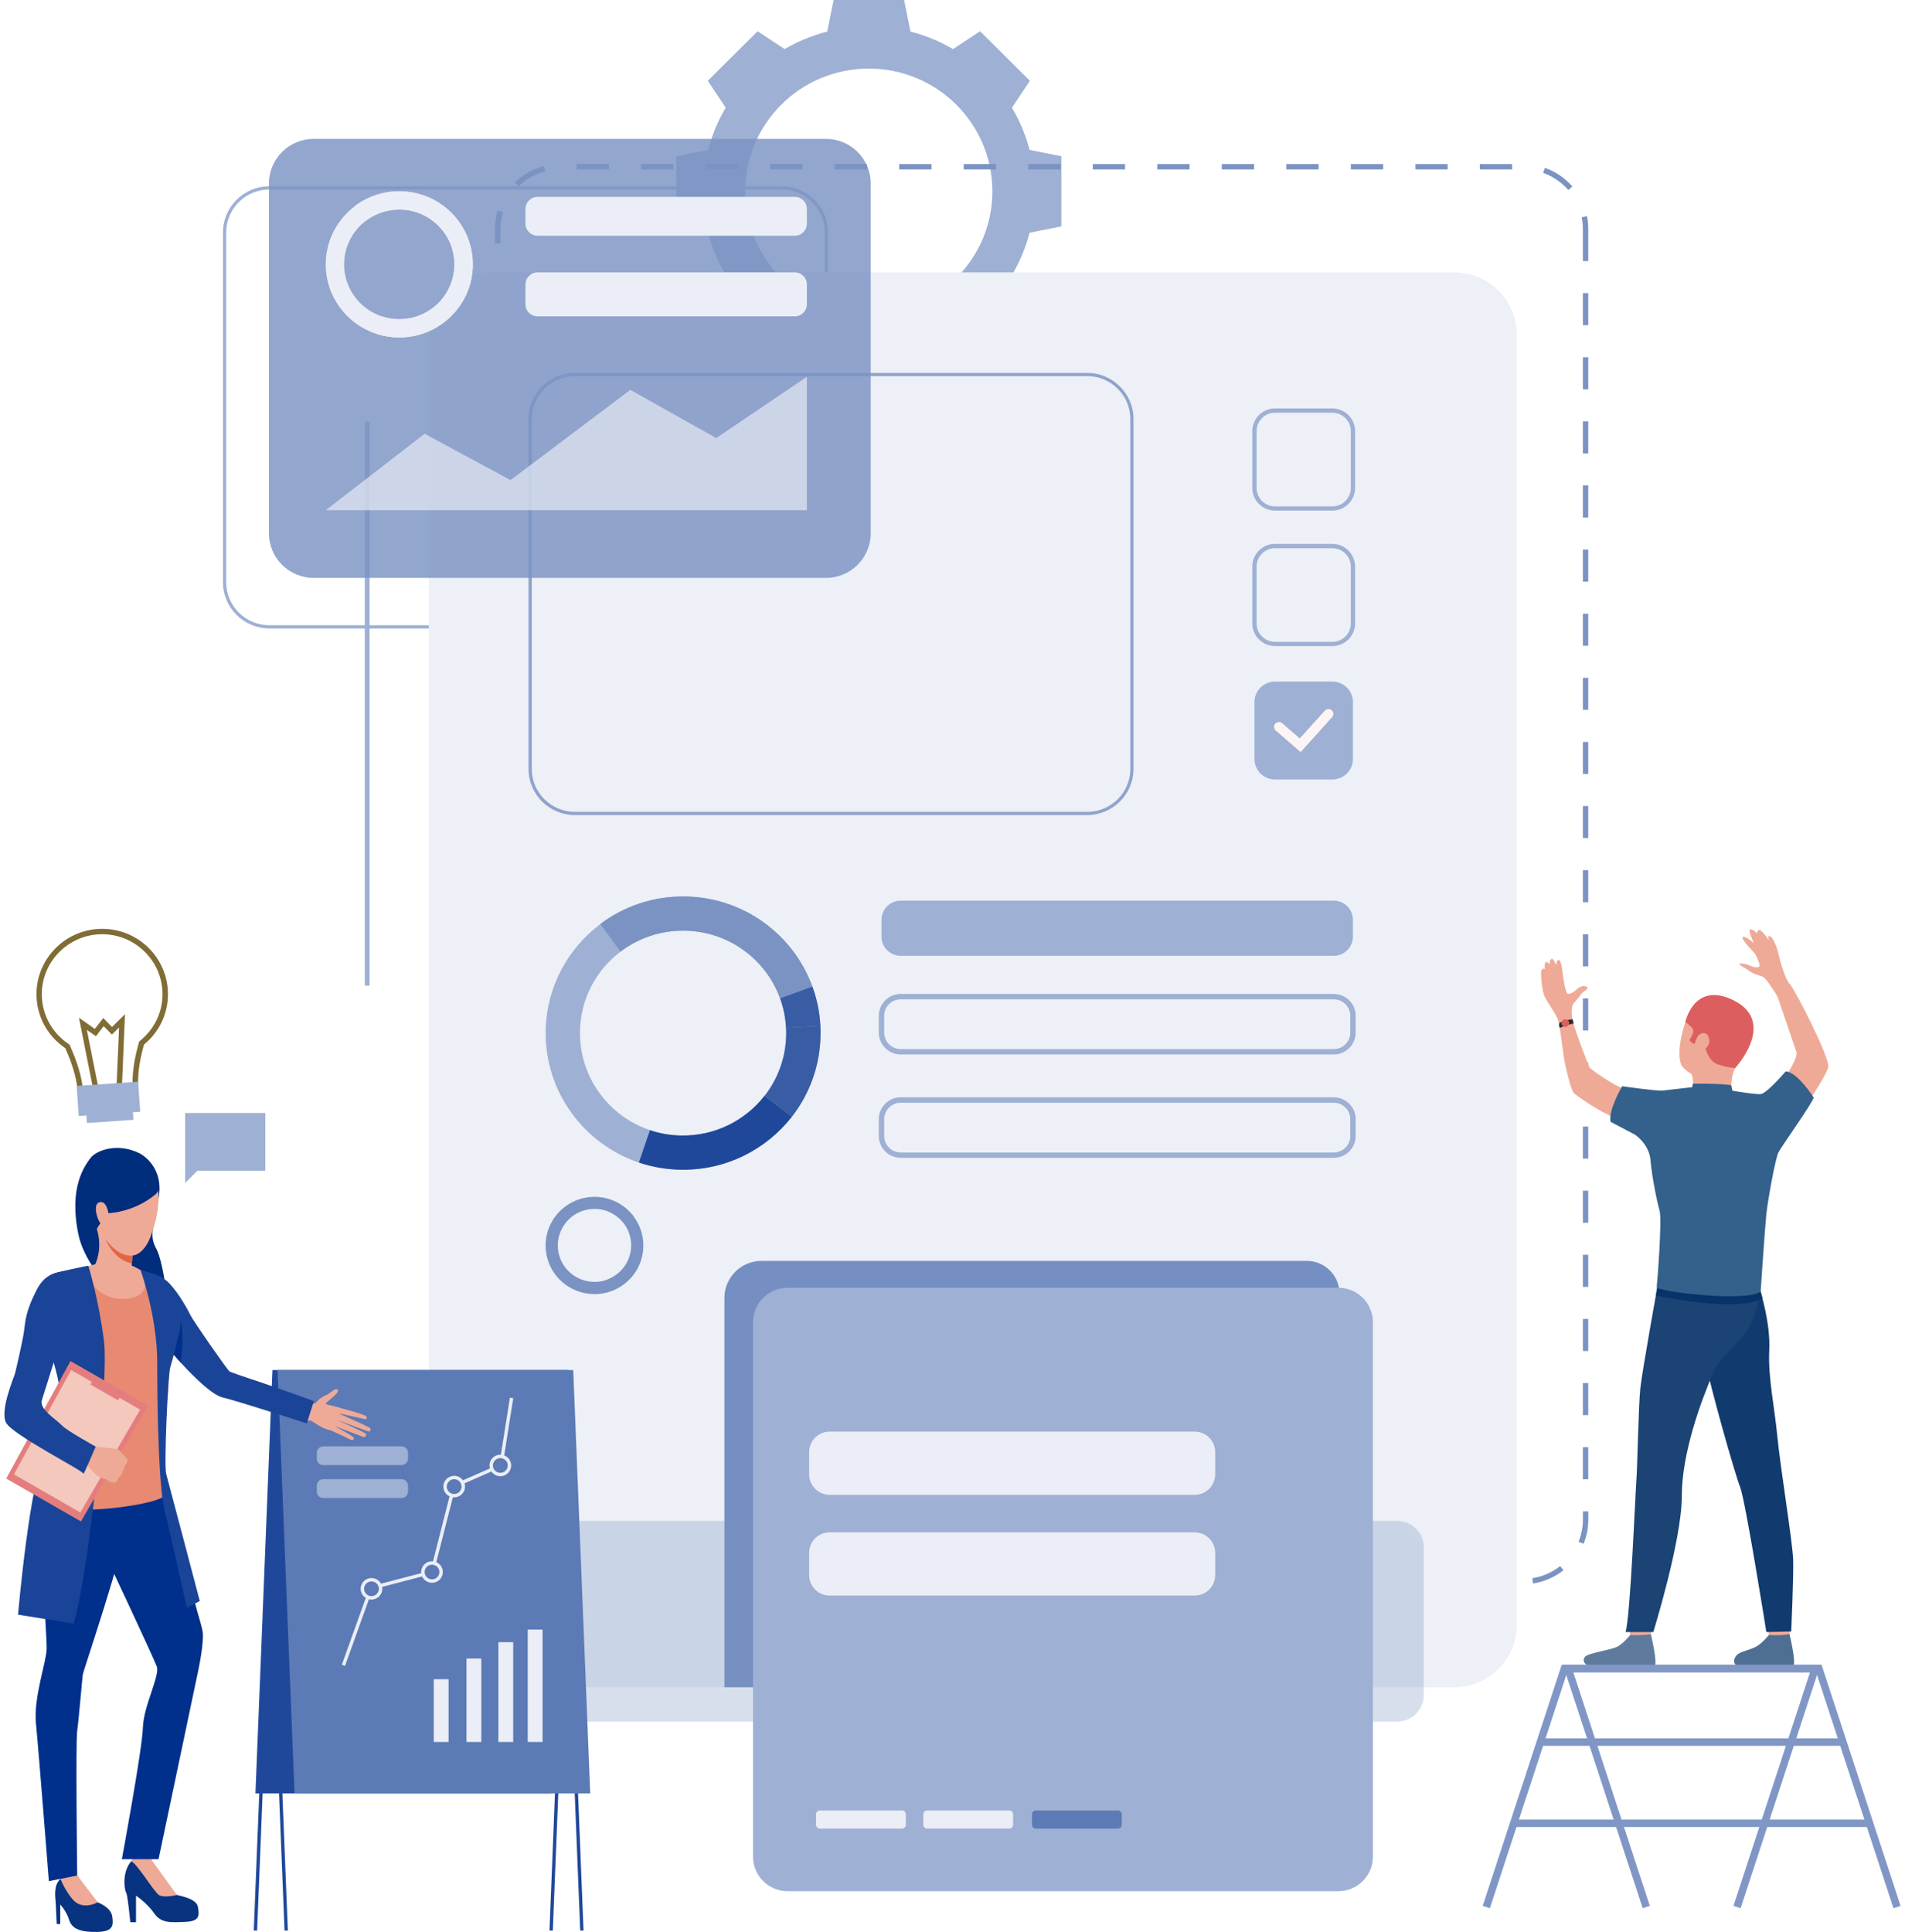 <svg width="215" height="218" viewBox="0 0 215 218" fill="none" xmlns="http://www.w3.org/2000/svg">
<g clip-path="url(#clip0_5_488)">
<path d="M116.2 16.922C115.759 15.223 115.08 13.624 114.21 12.15L116.236 9.118L113.423 6.323L110.611 3.529L107.56 5.542C106.076 4.672 104.467 4.003 102.757 3.564L102.036 0H94.08L93.359 3.564C91.649 4.003 90.04 4.677 88.556 5.542L85.505 3.529L82.693 6.323L79.88 9.118L81.906 12.15C81.03 13.624 80.357 15.223 79.916 16.922L76.328 17.638V25.543L79.916 26.259C80.357 27.958 81.036 29.557 81.906 31.031L79.88 34.063L82.693 36.857L85.505 39.652L88.556 37.639C90.04 38.509 91.649 39.178 93.359 39.617L94.08 43.181H102.036L102.757 39.617C104.467 39.178 106.076 38.503 107.56 37.639L110.611 39.652L113.423 36.857L116.236 34.063L114.21 31.031C115.086 29.557 115.759 27.958 116.2 26.259L119.787 25.543V17.638L116.2 16.922ZM98.055 35.448C90.356 35.448 84.111 29.249 84.111 21.593C84.111 13.938 90.356 7.739 98.055 7.739C105.754 7.739 111.999 13.944 111.999 21.593C111.999 29.243 105.754 35.448 98.055 35.448Z" fill="#9EB0D3"/>
<path d="M88.205 70.914H30.402C27.512 70.914 25.164 68.581 25.164 65.71V26.224C25.164 23.352 27.512 21.019 30.402 21.019H88.205C91.095 21.019 93.443 23.352 93.443 26.224V65.71C93.443 68.581 91.095 70.914 88.205 70.914ZM30.402 21.38C27.715 21.38 25.528 23.553 25.528 26.224V65.71C25.528 68.38 27.715 70.553 30.402 70.553H88.205C90.892 70.553 93.079 68.38 93.079 65.71V26.224C93.079 23.553 90.892 21.38 88.205 21.38H30.402Z" fill="#9EB0D3"/>
<path d="M41.707 47.592H41.17V111.223H41.707V47.592Z" fill="#9EB0D3"/>
<path d="M169.343 178.774H165.702V178.17H169.343V178.774ZM162.061 178.774H158.42V178.17H162.061V178.774ZM154.779 178.774H151.138V178.17H154.779V178.774ZM147.497 178.774H143.856V178.17H147.497V178.774ZM140.221 178.774H136.58V178.17H140.221V178.774ZM132.939 178.774H129.298V178.17H132.939V178.774ZM125.657 178.774H122.016V178.17H125.657V178.774ZM118.375 178.774H114.734V178.17H118.375V178.774ZM111.093 178.774H107.452V178.17H111.093V178.774ZM103.811 178.774H100.17V178.17H103.811V178.774ZM96.529 178.774H92.888V178.17H96.529V178.774ZM89.248 178.774H85.607V178.17H89.248V178.774ZM81.966 178.774H78.325V178.17H81.966V178.774ZM74.684 178.774H71.043V178.17H74.684V178.774ZM67.402 178.774H63.761V178.17H67.402V178.774ZM173.025 178.686L172.93 178.088C174.08 177.91 175.171 177.436 176.082 176.714L176.458 177.188C175.463 177.975 174.271 178.49 173.019 178.686H173.025ZM60.096 178.07C58.952 177.531 57.957 176.702 57.224 175.666L57.718 175.317C58.392 176.264 59.303 177.028 60.352 177.519L60.09 178.064L60.096 178.07ZM178.716 174.203L178.156 173.978C178.484 173.173 178.651 172.327 178.651 171.45V170.544H179.258V171.45C179.258 172.404 179.08 173.333 178.722 174.203H178.716ZM55.907 172.173C55.883 171.93 55.871 171.687 55.871 171.444V168.525H56.479V171.444C56.479 171.669 56.491 171.894 56.515 172.113L55.913 172.173H55.907ZM179.252 166.921H178.645V163.303H179.252V166.921ZM56.479 164.914H55.871V161.296H56.479V164.914ZM179.252 159.686H178.645V156.068H179.252V159.686ZM56.479 157.678H55.871V154.061H56.479V157.678ZM179.252 152.45H178.645V148.833H179.252V152.45ZM56.479 150.443H55.871V146.825H56.479V150.443ZM179.252 145.215H178.645V141.597H179.252V145.215ZM56.479 143.208H55.871V139.59H56.479V143.208ZM179.252 137.98H178.645V134.362H179.252V137.98ZM56.479 135.972H55.871V132.355H56.479V135.972ZM179.252 130.744H178.645V127.127H179.252V130.744ZM56.479 128.737H55.871V125.12H56.479V128.737ZM179.252 123.509H178.645V119.891H179.252V123.509ZM56.479 121.502H55.871V117.884H56.479V121.502ZM179.252 116.28H178.645V112.662H179.252V116.28ZM56.479 114.267H55.871V110.649H56.479V114.267ZM179.252 109.044H178.645V105.427H179.252V109.044ZM56.479 107.031H55.871V103.414H56.479V107.031ZM179.252 101.809H178.645V98.192H179.252V101.809ZM56.479 99.796H55.871V96.178H56.479V99.796ZM179.252 94.574H178.645V90.956H179.252V94.574ZM56.479 92.561H55.871V88.943H56.479V92.561ZM179.252 87.339H178.645V83.721H179.252V87.339ZM56.479 85.331H55.871V81.714H56.479V85.331ZM179.252 80.103H178.645V76.486H179.252V80.103ZM56.479 78.096H55.871V74.478H56.479V78.096ZM179.252 72.868H178.645V69.25H179.252V72.868ZM56.479 70.861H55.871V67.243H56.479V70.861ZM179.252 65.633H178.645V62.015H179.252V65.633ZM56.479 63.626H55.871V60.008H56.479V63.626ZM179.252 58.397H178.645V54.78H179.252V58.397ZM56.479 56.39H55.871V52.773H56.479V56.39ZM179.252 51.162H178.645V47.544H179.252V51.162ZM56.479 49.155H55.871V45.537H56.479V49.155ZM179.252 43.927H178.645V40.309H179.252V43.927ZM56.479 41.92H55.871V38.302H56.479V41.92ZM179.252 36.692H178.645V33.074H179.252V36.692ZM56.479 34.684H55.871V31.067H56.479V34.684ZM179.252 29.462H178.645V25.845C178.645 25.395 178.597 24.951 178.514 24.512L179.109 24.394C179.205 24.868 179.252 25.353 179.252 25.845V29.462ZM56.479 27.449H55.871V25.839C55.871 25.134 55.972 24.441 56.169 23.772L56.753 23.944C56.574 24.56 56.479 25.193 56.479 25.839V27.449ZM177 21.439C176.237 20.563 175.254 19.894 174.158 19.503L174.36 18.935C175.552 19.355 176.625 20.084 177.459 21.043L177 21.439ZM58.535 21.013L58.112 20.581C59.023 19.699 60.156 19.065 61.383 18.751L61.538 19.337C60.412 19.628 59.375 20.208 58.535 21.019V21.013ZM170.66 19.119H167.019V18.515H170.66V19.119ZM163.384 19.119H159.743V18.515H163.384V19.119ZM156.102 19.119H152.461V18.515H156.102V19.119ZM148.82 19.119H145.179V18.515H148.82V19.119ZM141.538 19.119H137.897V18.515H141.538V19.119ZM134.256 19.119H130.615V18.515H134.256V19.119ZM126.974 19.119H123.333V18.515H126.974V19.119ZM119.692 19.119H116.051V18.515H119.692V19.119ZM112.41 19.119H108.769V18.515H112.41V19.119ZM105.128 19.119H101.487V18.515H105.128V19.119ZM97.846 19.119H94.205V18.515H97.846V19.119ZM90.564 19.119H86.924V18.515H90.564V19.119ZM83.283 19.119H79.642V18.515H83.283V19.119ZM76.001 19.119H72.36V18.515H76.001V19.119ZM68.725 19.119H65.084V18.515H68.725V19.119Z" fill="#7A93C3"/>
<path d="M55.478 30.735H164.111C168.014 30.735 171.184 33.885 171.184 37.763V183.369C171.184 187.247 168.014 190.397 164.111 190.397H55.478C51.575 190.397 48.404 187.247 48.404 183.369V37.763C48.404 33.885 51.575 30.735 55.478 30.735Z" fill="#EDF0F7"/>
<g opacity="0.85">
<path d="M151.18 145.955V190.391H81.757V146.458C81.757 144.149 83.64 142.278 85.964 142.278H147.473C149.517 142.278 151.174 143.924 151.174 145.955H151.18Z" fill="#617EB8"/>
</g>
<path d="M15.767 130.152C15.767 130.152 18.592 131.526 17.894 135.262C17.197 138.998 16.887 139.507 17.668 140.964C18.448 142.42 19.372 148.655 18.669 149.839C17.966 151.017 9.957 144.647 8.849 139.306C7.74 133.959 9.552 131.585 10.195 130.697C10.839 129.809 13.27 128.897 15.767 130.152Z" fill="#002D7C"/>
<path d="M29.944 125.593H20.898V132.106V133.48L22.28 132.106H29.944V125.593Z" fill="#9EB0D3"/>
<path d="M72.115 131.189C73.617 131.692 75.22 131.976 76.894 132C81.96 132.065 86.483 129.714 89.367 126.026C91.363 123.468 92.567 120.265 92.614 116.783C92.614 116.44 92.614 116.091 92.597 115.753C92.513 114.202 92.197 112.716 91.691 111.318C89.552 105.463 83.938 101.253 77.3 101.164C73.724 101.117 70.411 102.277 67.765 104.267C64.065 107.044 61.645 111.425 61.586 116.387C61.496 123.243 65.924 129.111 72.127 131.195L72.115 131.189ZM65.453 116.428C65.501 112.733 67.289 109.465 70.03 107.387C72.026 105.871 74.529 104.983 77.24 105.019C82.216 105.084 86.423 108.24 88.032 112.633C88.413 113.681 88.646 114.794 88.711 115.954C88.723 116.209 88.729 116.47 88.729 116.73C88.693 119.341 87.788 121.739 86.292 123.657C84.135 126.422 80.738 128.187 76.942 128.14C75.685 128.122 74.481 127.915 73.361 127.53C68.713 125.967 65.394 121.567 65.459 116.428H65.453Z" fill="#9EB0D3"/>
<path d="M86.292 123.657L89.361 126.019C86.483 129.708 81.954 132.059 76.889 131.994C75.214 131.97 73.611 131.692 72.109 131.182L73.355 127.529C74.481 127.908 75.685 128.121 76.936 128.133C80.732 128.181 84.123 126.416 86.286 123.651L86.292 123.657Z" fill="#1F489A"/>
<path d="M88.711 115.954L92.591 115.747C92.608 116.09 92.614 116.434 92.608 116.783C92.561 120.27 91.357 123.468 89.361 126.025L86.292 123.663C87.788 121.745 88.693 119.347 88.729 116.736C88.729 116.475 88.729 116.215 88.711 115.96V115.954Z" fill="#385DA5"/>
<path d="M88.711 115.954C88.646 114.794 88.413 113.68 88.032 112.638L91.685 111.312C92.197 112.709 92.507 114.196 92.591 115.747L88.711 115.954Z" fill="#385DA5"/>
<path d="M67.753 104.26C70.405 102.271 73.712 101.11 77.288 101.158C83.926 101.241 89.54 105.456 91.679 111.312L88.032 112.638C86.429 108.245 82.222 105.083 77.24 105.018C74.535 104.983 72.032 105.871 70.03 107.387L67.753 104.26Z" fill="#7A93C3"/>
<path d="M71.508 137.24C70.512 135.931 68.945 135.078 67.169 135.055C64.714 135.025 62.611 136.588 61.866 138.779C61.687 139.312 61.586 139.88 61.574 140.466C61.568 141.153 61.687 141.816 61.908 142.426C62.265 143.403 62.897 144.25 63.713 144.877C64.524 145.499 65.507 145.908 66.585 146.002C66.728 146.014 66.877 146.026 67.02 146.026C67.11 146.026 67.205 146.026 67.295 146.026C67.324 146.026 67.36 146.026 67.39 146.026C67.944 145.996 68.474 145.884 68.975 145.706C71.073 144.948 72.58 142.965 72.61 140.62C72.628 139.353 72.211 138.187 71.502 137.251L71.508 137.24ZM68.51 144.404C68.135 144.54 67.736 144.623 67.324 144.647C67.235 144.647 67.14 144.652 67.044 144.647C66.651 144.647 66.276 144.581 65.912 144.475C65.418 144.327 64.959 144.096 64.559 143.788C64.416 143.676 64.279 143.551 64.148 143.421C63.397 142.663 62.938 141.627 62.956 140.478C62.956 140.182 62.998 139.892 63.064 139.614C63.093 139.478 63.129 139.341 63.177 139.211C63.737 137.565 65.31 136.393 67.151 136.417C68.474 136.434 69.642 137.068 70.387 138.033C70.93 138.738 71.245 139.626 71.234 140.579C71.21 142.337 70.077 143.824 68.504 144.392L68.51 144.404Z" fill="#7A93C3"/>
<path d="M189.788 120.247C189.788 120.247 189.007 118.885 190.247 115.244C191.445 111.721 195.598 112.034 196.921 114.296C198.238 116.558 197.797 117.955 195.854 120.507C193.912 123.059 190.598 121.413 189.794 120.247H189.788Z" fill="#EEAA97"/>
<path d="M199.436 182.96C199.436 182.96 199.638 184.458 199.668 184.683C199.692 184.908 201.956 184.553 201.956 184.553L202.141 182.771C202.141 182.771 199.722 182.753 199.442 182.966L199.436 182.96Z" fill="#EEAA97"/>
<path d="M199.638 184.494C199.638 184.494 198.923 185.394 198.232 185.791C197.541 186.181 196.45 186.341 196.039 186.744C195.741 187.04 194.96 188.301 197.839 188.277C200.717 188.254 202.105 188.455 202.409 187.969C202.719 187.484 201.962 184.393 201.962 184.393C201.962 184.393 201.259 184.589 199.638 184.494Z" fill="#4F6E94"/>
<path d="M183.781 182.96C183.781 182.96 183.984 184.458 184.014 184.683C184.038 184.908 186.302 184.553 186.302 184.553L186.487 182.771C186.487 182.771 184.067 182.753 183.787 182.966L183.781 182.96Z" fill="#EEAA97"/>
<path d="M183.99 184.494C183.99 184.494 183.275 185.394 182.584 185.791C181.892 186.181 179.342 186.507 178.931 186.916C178.633 187.212 178.144 188.39 182.19 188.283C185.068 188.206 186.457 188.461 186.761 187.975C187.071 187.49 186.314 184.399 186.314 184.399C186.314 184.399 185.42 184.559 183.99 184.5V184.494Z" fill="#5E7A9D"/>
<path d="M198.673 145.683C198.673 145.683 199.829 149.259 199.68 152.344C199.525 155.428 200.282 158.803 200.586 162.024C200.931 165.618 202.332 174.115 202.379 176.039C202.433 177.963 202.159 184.097 202.159 184.097L199.352 184.162C199.352 184.162 196.992 169.295 196.385 167.779C195.771 166.264 192.744 155.452 192.642 154.238C192.541 153.025 198.667 145.683 198.667 145.683H198.673Z" fill="#113B6E"/>
<path d="M187.035 145.31C187.035 145.31 185.331 154.771 185.128 156.66C184.925 158.549 184.788 165.796 184.687 166.974C184.586 168.152 184.008 182.41 183.465 184.162H186.594C186.594 184.162 189.806 173.795 189.806 168.892C189.806 163.99 191.933 158.229 193.31 154.996C194.686 151.763 197.827 151.686 198.673 145.683C198.673 145.683 188.179 143.403 187.035 145.31Z" fill="#1B4374"/>
<path d="M190.92 121.206C190.92 121.206 191.272 122.224 190.92 122.952C190.569 123.681 195.431 123.243 195.431 123.243C195.431 123.243 195.211 121.739 195.848 120.501C196.486 119.264 190.92 121.206 190.92 121.206Z" fill="#EEAA97"/>
<path d="M198.899 146.464C198.899 146.464 197.147 148.252 186.88 146.186L187.035 145.31L198.715 145.748L198.905 146.464H198.899Z" fill="#073368"/>
<path d="M190.187 123.195C190.187 123.195 188.394 123.379 187.875 123.474C187.363 123.568 183.906 122.858 183.197 122.787C182.488 122.716 179.467 120.655 179.366 120.412C179.27 120.17 177.53 115.788 177.429 114.841C177.334 113.894 175.731 114.385 175.868 115.036C176.124 116.256 176.452 119.222 176.636 120.081C176.833 121.01 177.352 123.112 177.649 123.367C177.947 123.622 180.665 125.682 183.328 126.558C185.992 127.435 188 128.719 188 128.719H201.134C201.134 128.719 206.241 121.466 206.348 120.371C206.455 119.276 202.779 112.017 202.046 111.105C201.313 110.193 200.252 111.401 200.252 111.401C200.252 111.401 202.451 117.807 202.743 118.719C203.035 119.631 200.186 123.633 199.406 123.645C198.625 123.657 196.617 123.402 195.723 123.367C194.829 123.331 193.888 122.941 193.888 122.941L190.187 123.195Z" fill="#EEAA97"/>
<path d="M184.526 128.039C184.526 128.039 186.135 129.098 186.278 130.922C186.427 132.746 187.011 135.623 187.303 136.606C187.595 137.589 187.047 144.729 186.975 145.239C186.904 145.748 197.135 146.962 198.709 145.748C198.709 145.748 199.15 139.081 199.334 137.186C199.519 135.292 200.395 130.703 200.693 130.081C200.985 129.46 204.543 124.504 204.691 123.852C204.691 123.852 202.85 120.939 201.533 120.904C201.533 120.904 199.436 123.343 198.75 123.456C198.065 123.562 193.876 122.804 193.876 122.793C193.876 122.793 193.417 123.408 190.986 122.68C190.986 122.68 188.09 123.006 187.619 123.065C187.047 123.136 183.084 122.574 183.084 122.574C183.084 122.574 181.493 125.244 181.773 126.588L184.526 128.039Z" fill="#34608C"/>
<path d="M177.524 115.409C177.524 115.409 177.167 113.722 177.596 113.236C177.84 112.958 178.436 112.23 178.49 112.123C178.543 112.017 179.181 111.655 179.181 111.478C179.181 111.3 178.561 111.087 178.019 111.584C177.477 112.082 177.143 112.188 176.922 112.135C176.708 112.082 176.398 110.294 176.368 109.856C176.344 109.411 176.172 108.245 175.892 108.328C175.611 108.411 175.623 108.92 175.623 108.92C175.623 108.92 175.302 108.032 175.081 108.21C174.867 108.381 174.89 108.813 174.89 108.813C174.89 108.813 174.485 108.316 174.378 108.677C174.271 109.038 174.378 109.364 174.378 109.364C174.378 109.364 173.961 109.133 173.931 109.702C173.901 110.264 174.05 111.916 174.348 112.508C174.646 113.1 175.76 114.64 175.892 115.244C176.023 115.847 177.518 115.415 177.518 115.415L177.524 115.409Z" fill="#EEAA97"/>
<path d="M200.61 112.449C200.61 112.449 199.388 110.406 198.971 110.229C198.554 110.045 197.97 109.944 197.457 109.577C196.945 109.21 196.265 108.908 196.301 108.79C196.337 108.665 196.945 108.719 197.588 108.997C198.238 109.275 198.518 109.139 198.583 108.997C198.643 108.849 198.238 107.825 198.041 107.582C197.845 107.339 196.45 105.948 196.683 105.741C196.915 105.533 197.821 106.297 197.964 106.457C197.964 106.457 197.243 104.953 197.523 104.876C197.803 104.805 198.327 105.338 198.327 105.338C198.327 105.338 198.268 104.053 199.662 106.137C199.662 106.137 199.37 105.445 199.799 105.675C200.228 105.906 200.645 107.203 200.776 107.86C200.913 108.517 201.521 110.608 202.04 111.111C202.558 111.614 200.604 112.455 200.604 112.455L200.61 112.449Z" fill="#EEAA97"/>
<path d="M195.848 120.501C195.848 120.501 195.205 120.56 193.834 120.087C192.464 119.619 192.362 117.239 192.064 117.523C191.462 118.097 190.89 117.701 190.664 117.363C190.664 117.363 191.331 116.487 191.021 116.067C190.712 115.646 190.205 115.338 190.205 115.338C190.205 115.338 191.17 110.726 195.55 112.828C200.681 115.291 195.842 120.501 195.842 120.501H195.848Z" fill="#DD5E5E"/>
<path d="M190.92 122.958L191.075 122.289C191.075 122.289 193.87 122.236 195.395 122.455L195.556 123.254C195.556 123.254 193.602 124.137 190.92 122.958Z" fill="#34608C"/>
<path d="M191.611 116.943C191.868 116.522 192.803 116.238 192.916 117.428C193 118.346 191.236 119.353 191.224 118.494C191.206 117.636 191.445 117.221 191.617 116.937L191.611 116.943Z" fill="#EEAA97"/>
<path d="M177.459 115.03C177.459 115.03 176.452 115.054 175.963 115.492C175.963 115.492 175.933 115.77 176.046 115.99C176.046 115.99 176.922 115.581 177.59 115.51C177.59 115.51 177.578 115.143 177.459 115.03Z" fill="#2B2B2B"/>
<path d="M176.267 115.279C176.172 115.498 176.279 115.753 176.499 115.842C176.72 115.936 176.976 115.83 177.065 115.611C177.161 115.392 177.054 115.137 176.833 115.048C176.613 114.953 176.356 115.06 176.267 115.279Z" fill="#DD5E5E"/>
<g opacity="0.3">
<path d="M60.918 171.622H85.976C87.627 171.622 88.968 172.954 88.968 174.594V191.291C88.968 192.931 87.627 194.263 85.976 194.263H60.918C59.268 194.263 57.927 192.931 57.927 191.291V174.594C57.927 172.954 59.268 171.622 60.918 171.622Z" fill="#7A93C3"/>
</g>
<g opacity="0.3">
<path d="M132.635 171.622H157.693C159.343 171.622 160.684 172.954 160.684 174.594V191.291C160.684 192.931 159.343 194.263 157.693 194.263H132.635C130.984 194.263 129.644 192.931 129.644 191.291V174.594C129.644 172.954 130.984 171.622 132.635 171.622Z" fill="#7A93C3"/>
</g>
<g opacity="0.82">
<path d="M122.69 91.975H64.887C61.997 91.975 59.649 89.642 59.649 86.77V47.284C59.649 44.412 61.997 42.08 64.887 42.08H122.69C125.58 42.08 127.927 44.412 127.927 47.284V86.77C127.927 89.642 125.58 91.975 122.69 91.975ZM64.893 42.441C62.206 42.441 60.019 44.614 60.019 47.284V86.77C60.019 89.441 62.206 91.613 64.893 91.613H122.695C125.383 91.613 127.57 89.441 127.57 86.77V47.284C127.57 44.614 125.383 42.441 122.695 42.441H64.893Z" fill="#7A93C3"/>
</g>
<path d="M32.113 217.852L32.488 217.84L30.581 170.26H63.576L65.483 217.852L65.858 217.84L63.94 169.881H30.188L32.113 217.852Z" fill="#1F489A"/>
<path d="M29.02 217.852L30.927 170.26H63.922L62.015 217.84L62.39 217.852L64.315 169.881H30.563L28.639 217.84L29.02 217.852Z" fill="#1F489A"/>
<path d="M62.2 202.375H28.829L30.748 154.599H64.118L62.2 202.375Z" fill="#1F489A"/>
<path d="M33.239 202.375H66.615L64.696 154.599H31.326L33.239 202.375Z" fill="#5C7AB5"/>
<path d="M61.234 183.884H59.56V196.566H61.234V183.884Z" fill="#EBEEF6"/>
<path d="M57.921 185.305H56.247V196.567H57.921V185.305Z" fill="#EBEEF6"/>
<path d="M54.322 187.152H52.647V196.567H54.322V187.152Z" fill="#EBEEF6"/>
<path d="M50.627 189.485H48.953V196.567H50.627V189.485Z" fill="#EBEEF6"/>
<path d="M38.942 187.981L38.578 187.851L41.742 179.035L48.601 177.235L51.068 167.554L56.36 165.233L57.546 157.714L57.927 157.773L56.705 165.5L51.396 167.833L48.917 177.549L42.034 179.355L38.942 187.981Z" fill="#EBEEF6"/>
<path d="M49.555 176.743C49.912 177.182 49.847 177.827 49.412 178.182C48.971 178.537 48.321 178.472 47.964 178.034C47.606 177.596 47.672 176.951 48.106 176.595C48.547 176.24 49.197 176.305 49.555 176.738V176.743Z" fill="#5C7AB5"/>
<path d="M49.531 178.33C49.006 178.757 48.238 178.68 47.809 178.159C47.38 177.638 47.457 176.874 47.981 176.447C48.506 176.021 49.275 176.104 49.704 176.619C50.133 177.14 50.055 177.904 49.531 178.33ZM48.232 176.743C47.874 177.034 47.821 177.561 48.112 177.916C48.404 178.271 48.935 178.324 49.286 178.034C49.644 177.744 49.698 177.217 49.406 176.868C49.114 176.513 48.583 176.459 48.226 176.749L48.232 176.743Z" fill="#EBEEF6"/>
<path d="M52.051 167.104C52.409 167.542 52.343 168.188 51.908 168.543C51.467 168.898 50.818 168.839 50.46 168.401C50.103 167.963 50.168 167.317 50.603 166.962C51.044 166.607 51.694 166.672 52.051 167.104Z" fill="#5C7AB5"/>
<path d="M52.033 168.691C51.509 169.117 50.74 169.04 50.311 168.519C49.882 167.998 49.96 167.235 50.484 166.808C51.009 166.382 51.777 166.459 52.206 166.98C52.635 167.501 52.558 168.265 52.033 168.691ZM50.728 167.11C50.371 167.4 50.317 167.927 50.609 168.277C50.901 168.632 51.432 168.685 51.783 168.395C52.141 168.105 52.194 167.578 51.902 167.223C51.61 166.867 51.08 166.814 50.722 167.104L50.728 167.11Z" fill="#EBEEF6"/>
<path d="M57.266 164.718C57.623 165.156 57.557 165.802 57.123 166.157C56.682 166.512 56.032 166.453 55.675 166.015C55.317 165.577 55.383 164.931 55.818 164.576C56.258 164.221 56.908 164.286 57.266 164.724V164.718Z" fill="#5C7AB5"/>
<path d="M57.242 166.305C56.717 166.731 55.949 166.654 55.52 166.133C55.09 165.612 55.168 164.848 55.692 164.422C56.217 163.996 56.986 164.073 57.414 164.594C57.844 165.115 57.766 165.879 57.242 166.305ZM55.937 164.724C55.579 165.014 55.526 165.541 55.818 165.891C56.109 166.246 56.64 166.299 56.997 166.009C57.355 165.719 57.409 165.192 57.117 164.843C56.825 164.487 56.294 164.434 55.943 164.724H55.937Z" fill="#EBEEF6"/>
<path d="M42.726 178.632C43.083 179.07 43.017 179.716 42.583 180.071C42.142 180.426 41.492 180.361 41.135 179.929C40.777 179.491 40.843 178.845 41.278 178.49C41.718 178.135 42.368 178.2 42.726 178.632Z" fill="#5C7AB5"/>
<path d="M42.702 180.225C42.177 180.651 41.409 180.574 40.98 180.053C40.55 179.532 40.628 178.768 41.152 178.342C41.677 177.916 42.446 177.999 42.874 178.514C43.304 179.035 43.226 179.799 42.702 180.225ZM41.397 178.638C41.039 178.928 40.986 179.455 41.278 179.805C41.569 180.16 42.1 180.213 42.451 179.923C42.809 179.633 42.863 179.106 42.571 178.757C42.279 178.401 41.748 178.348 41.397 178.638Z" fill="#EBEEF6"/>
<path d="M150.369 57.616H143.904C142.491 57.616 141.335 56.473 141.335 55.064V48.64C141.335 47.237 142.485 46.088 143.904 46.088H150.369C151.781 46.088 152.937 47.231 152.937 48.64V55.064C152.937 56.467 151.787 57.616 150.369 57.616ZM143.904 46.574C142.754 46.574 141.818 47.503 141.818 48.646V55.07C141.818 56.213 142.754 57.142 143.904 57.142H150.369C151.519 57.142 152.455 56.213 152.455 55.07V48.646C152.455 47.503 151.519 46.574 150.369 46.574H143.904Z" fill="#9EB0D3"/>
<path d="M150.369 72.903H143.904C142.491 72.903 141.335 71.761 141.335 70.352V63.928C141.335 62.524 142.485 61.376 143.904 61.376H150.369C151.781 61.376 152.937 62.518 152.937 63.928V70.352C152.937 71.755 151.787 72.903 150.369 72.903ZM143.904 61.861C142.754 61.861 141.818 62.791 141.818 63.933V70.358C141.818 71.5 142.754 72.43 143.904 72.43H150.369C151.519 72.43 152.455 71.5 152.455 70.358V63.933C152.455 62.791 151.519 61.861 150.369 61.861H143.904Z" fill="#9EB0D3"/>
<path d="M150.369 76.912H143.904C142.62 76.912 141.58 77.946 141.58 79.221V85.645C141.58 86.921 142.62 87.954 143.904 87.954H150.369C151.653 87.954 152.693 86.921 152.693 85.645V79.221C152.693 77.946 151.653 76.912 150.369 76.912Z" fill="#9EB0D3"/>
<path d="M146.788 84.87L143.981 82.436C143.749 82.235 143.725 81.891 143.927 81.66C144.13 81.43 144.476 81.406 144.708 81.607L146.692 83.33L149.523 80.192C149.726 79.967 150.077 79.949 150.304 80.151C150.53 80.352 150.548 80.701 150.345 80.926L146.782 84.876L146.788 84.87Z" fill="#FDF5F5"/>
<path d="M45.312 166.915H36.486C36.078 166.915 35.748 167.244 35.748 167.649V168.3C35.748 168.706 36.078 169.035 36.486 169.035H45.312C45.72 169.035 46.051 168.706 46.051 168.3V167.649C46.051 167.244 45.72 166.915 45.312 166.915Z" fill="#9EB0D3"/>
<path d="M36.486 163.208H45.312C45.717 163.208 46.051 163.54 46.051 163.943V164.594C46.051 164.996 45.717 165.328 45.312 165.328H36.486C36.081 165.328 35.748 164.996 35.748 164.594V163.943C35.748 163.54 36.081 163.208 36.486 163.208Z" fill="#9EB0D3"/>
<path d="M16.983 209.693C16.983 209.693 17.269 210.362 17.811 211.067C18.204 211.582 19.438 213.684 19.98 213.832C20.522 213.98 22.197 214.27 22.346 215.205C22.495 216.135 22.566 216.798 20.916 216.869C19.265 216.94 18.18 217.041 17.394 215.892C16.607 214.744 15.35 213.909 15.35 213.909V216.911H14.706C14.706 216.911 14.408 213.784 14.236 213.565C14.063 213.346 13.622 210.948 15.147 209.699C16.673 208.45 16.983 209.699 16.983 209.699V209.693Z" fill="#083380"/>
<path d="M19.974 213.832C19.974 213.832 18.496 214.199 17.93 213.832C17.364 213.465 15.439 210.226 14.796 210.031C14.796 210.031 15.415 208.781 16.977 209.687C16.977 209.687 19.551 213.287 19.968 213.826L19.974 213.832Z" fill="#EEAA97"/>
<path d="M34.407 158.436C34.407 158.436 35.432 158.632 35.783 158.152C36.081 157.743 36.761 157.43 36.975 157.335C37.255 157.205 37.964 156.488 38.137 156.838C38.304 157.187 37.023 158.075 36.79 158.312C36.558 158.549 38.048 158.655 38.304 158.892C38.56 159.123 38.244 161.568 37.231 161.379C36.218 161.189 35.259 160.319 35.074 160.319C34.889 160.319 34.329 160.212 34.329 160.212L34.413 158.436H34.407Z" fill="#EEAA97"/>
<path d="M38.078 158.791C38.078 158.791 41.146 159.579 41.307 159.804C41.468 160.029 41.415 160.189 41.123 160.13C40.831 160.07 38.137 159.455 38.137 159.455C38.137 159.455 41.611 160.994 41.784 161.148C41.885 161.237 41.802 161.556 41.641 161.539C41.48 161.521 37.952 160.189 37.952 160.189C37.952 160.189 41.194 161.633 41.295 161.799C41.385 161.947 41.236 162.226 40.986 162.137C40.735 162.048 37.654 160.876 37.654 160.876C37.654 160.876 39.949 162.072 39.949 162.267C39.949 162.385 39.889 162.67 39.311 162.338C38.727 162.012 37.273 161.385 37.273 161.385L38.072 158.791H38.078Z" fill="#EEAA97"/>
<path d="M8.717 211.641C8.717 211.641 10.368 214.08 11.036 214.667C11.036 214.667 12.513 215.205 12.662 216.236C12.811 217.266 12.787 217.953 11.036 218C9.284 218.047 8.139 217.734 7.818 216.686C7.496 215.632 6.799 214.915 6.799 214.915V217.118H6.405C6.405 217.118 6.304 214.986 6.28 214.595C6.256 214.205 5.994 212.701 6.828 212.032C7.663 211.363 8.717 211.647 8.717 211.647V211.641Z" fill="#083380"/>
<path d="M7.609 164.612C7.609 164.612 5.523 167.306 4.957 170.503C4.391 173.7 5.291 184.423 5.267 186.004C5.243 187.585 3.766 191.51 4.058 194.488C4.355 197.461 5.517 212.269 5.517 212.269L8.712 211.641C8.712 211.641 8.527 196.543 8.712 195.294C8.896 194.044 9.266 189.491 9.343 188.976C9.415 188.461 14.039 174.961 14.039 172.652C14.039 170.343 12.633 160.846 7.609 164.606V164.612Z" fill="#002F8C"/>
<path d="M18.079 165.666C18.079 165.666 21.506 178.656 21.911 180.456C22.316 182.256 22.906 183.742 22.906 184.506C22.906 186.276 22.244 189.124 22.244 189.124L17.894 209.794H13.753C13.753 209.794 16.059 197.39 16.125 194.968C16.184 192.534 18.067 189.088 17.698 188.058C17.328 187.028 11.745 175.169 11.745 175.169C11.745 175.169 7.52 161.894 18.079 165.666Z" fill="#002F8C"/>
<path d="M11.036 214.661C11.036 214.661 9.343 215.602 8.259 214.394C7.341 213.376 6.828 212.02 6.828 212.02L8.717 211.635L11.036 214.661Z" fill="#EEAA97"/>
<path d="M16.667 143.587C16.667 143.587 18.079 143.717 19.146 144.854C20.212 145.991 21.213 147.802 21.494 148.406C21.774 149.01 25.689 154.629 25.897 154.753C26.1 154.878 28.072 155.535 29.377 155.967C31.392 156.642 35.426 158.099 35.426 158.099L34.621 160.621C34.621 160.621 27.029 158.152 25.129 157.69C22.805 157.122 17.453 150.301 17.453 150.301C17.453 150.301 13.467 145.653 16.667 143.587Z" fill="#1A4498"/>
<path d="M14.2 142.604C14.2 142.604 16.029 143.462 16.667 143.587C17.304 143.711 19.765 146.896 20.201 148.057C20.63 149.217 20.201 150.958 19.313 153.007C18.425 155.049 19.265 155.736 18.854 157.779C18.448 159.822 18.58 167.471 18.657 168.608C18.735 169.745 6.763 171.468 4.403 169.396C4.403 169.396 6 162.504 7.895 160.532C8.306 160.106 8.259 157.27 7.985 156.565C7.704 155.861 4.552 150.579 4.552 150.579C4.552 150.579 4.32 145.227 5.696 144.167C6.888 143.243 10.148 142.918 10.732 142.716C11.316 142.515 13.014 142.426 14.212 142.604H14.2Z" fill="#E78A71"/>
<path d="M15.076 140.508C15.076 140.508 15.022 141.011 14.957 141.686C14.933 141.953 14.903 142.249 14.879 142.551C14.808 143.456 14.748 144.427 14.784 144.931C14.784 144.931 12.883 146.825 10.72 142.722C10.72 142.722 11.631 141.029 10.946 138.726C10.261 136.422 15.076 140.508 15.076 140.508Z" fill="#EEAA97"/>
<path d="M20.397 153.759C20.397 153.759 20.856 150.733 20.367 148.898C20.367 148.898 20.367 150.479 19.497 152.723L20.397 153.759Z" fill="#002F8C"/>
<path d="M9.266 143.006C9.266 143.006 10.571 146.843 14.164 146.559C17.757 146.275 15.868 143.32 15.868 143.32C15.868 143.32 14.974 142.811 14.724 142.764C14.474 142.716 10.755 142.669 10.755 142.669L9.272 143.006H9.266Z" fill="#EEAA97"/>
<path d="M15.862 143.326C15.862 143.326 17.745 148.495 17.745 153.765C17.745 159.034 17.894 167.614 18.556 170.325C19.211 173.037 21.082 181.415 21.082 181.415L22.548 180.663C22.548 180.663 19.027 167.288 18.758 166.323C18.49 165.358 18.961 155.168 19.211 154.315C19.462 153.463 20.54 149.667 20.373 148.613C20.165 147.287 18.913 145.321 16.893 143.628L15.868 143.326H15.862Z" fill="#1A4498"/>
<path d="M9.975 142.847C9.975 142.847 11.143 146.565 11.733 151.325C12.323 156.086 9.915 178.194 8.3 183.209L2.037 182.202C2.037 182.202 3.384 166.577 5.214 163.735C7.043 160.893 7.627 158.377 5.649 152.438C3.676 146.506 6.513 143.563 6.513 143.563C6.513 143.563 9.421 142.9 9.969 142.835L9.975 142.847Z" fill="#1A4498"/>
<path d="M16.726 158.614L9.135 171.681L0.697 166.844L7.955 153.587L16.726 158.614Z" fill="#E47E7E"/>
<path d="M15.815 159.064L9.069 170.669L1.573 166.37L8.026 154.599L15.815 159.064Z" fill="#F4C8BC"/>
<path d="M13.324 158.022L13.8 157.211L10.767 155.47L10.177 156.216L13.324 158.022Z" fill="#E47E7E"/>
<path d="M12.966 167.294C12.966 167.294 12.621 167.294 12.472 167.223C12.472 167.223 12.204 167.069 12.013 166.974C11.953 166.944 11.894 166.921 11.858 166.903C11.703 166.85 11.345 166.779 11.012 166.548C10.678 166.317 9.486 164.949 9.486 164.949L10.046 164.102L10.457 163.232C10.457 163.232 12.954 163.392 13.294 163.57C13.33 163.587 13.36 163.605 13.389 163.623C13.664 163.8 13.789 164.049 13.92 164.162C13.967 164.203 14.42 164.641 14.402 164.825C14.379 165.085 14.259 165.251 14.104 165.34C14.104 165.34 14.039 165.843 13.789 166.08C13.789 166.08 13.747 166.548 13.348 166.755C13.348 166.755 13.246 167.223 12.972 167.294H12.966Z" fill="#EEAA97"/>
<path d="M7.818 143.587C7.818 143.587 5.512 142.929 4.189 145.458C2.866 147.98 2.872 149.058 2.699 150.295C2.532 151.461 1.781 154.635 1.704 154.967C1.626 155.292 -0.078 159.212 0.703 160.574C1.489 161.947 9.468 165.997 9.421 166.299C9.367 166.601 10.803 163.238 10.803 163.238C10.803 163.238 7.573 161.45 7.043 160.899C6.185 160.005 4.373 159.04 4.743 157.933C5.178 156.63 6.495 152.231 6.799 151.586C7.103 150.94 9.76 144.41 7.818 143.587Z" fill="#1A4498"/>
<path d="M15.362 130.567C15.362 130.567 19.468 131.852 17.239 138.886C15.01 145.925 9.403 138.068 9.993 133.782C10.577 129.495 15.368 130.567 15.368 130.567H15.362Z" fill="#EEAA97"/>
<path d="M17.656 134.67C17.656 134.67 15.618 136.659 12.204 136.908C12.204 136.908 10.893 138.436 10.791 139.034C10.791 139.034 7.746 133.876 11.488 130.78C15.231 127.689 19.032 133.391 17.656 134.664V134.67Z" fill="#002D7C"/>
<path d="M12.245 137.05C12.221 136.535 11.9 135.369 11.137 135.7C10.368 136.026 11.184 138.4 11.691 138.252C11.691 138.252 12.311 138.264 12.245 137.05Z" fill="#EEAA97"/>
<path d="M14.957 141.686C14.933 141.953 14.903 142.249 14.879 142.551C14.879 142.551 13.068 142.444 11.858 139.768C11.935 139.886 13.264 141.822 14.957 141.686Z" fill="#E06746"/>
<path d="M12.055 125.185C11.244 125.185 10.475 124.942 9.862 124.492C9.164 123.983 8.747 123.266 8.694 122.473C8.461 120.922 7.853 119.353 7.365 118.275C5.327 116.895 4.117 114.628 4.117 112.182C4.117 108.121 7.442 104.811 11.536 104.811C15.63 104.811 18.955 108.115 18.955 112.182C18.955 114.397 17.972 116.463 16.256 117.866C15.821 119.4 15.588 120.785 15.582 121.999C15.69 123.616 14.236 125.037 12.347 125.167C12.251 125.173 12.156 125.179 12.066 125.179L12.055 125.185ZM11.53 105.421C7.776 105.421 4.719 108.458 4.719 112.188C4.719 114.367 5.762 116.505 7.841 117.878C8.485 119.293 9.063 120.862 9.29 122.402V122.426C9.337 123.041 9.665 123.604 10.219 124.012C10.791 124.427 11.524 124.628 12.293 124.575C13.854 124.468 15.052 123.331 14.963 122.035V122.023V122.011C14.974 120.507 15.296 118.956 15.713 117.523C17.483 116.102 18.341 114.184 18.341 112.188C18.341 108.458 15.284 105.421 11.53 105.421Z" fill="#806C35"/>
<path d="M10.493 122.787L8.914 114.847L10.702 116.102L11.655 114.876L12.639 115.889L14.104 114.444L13.765 122.538L13.157 122.514L13.437 115.948L12.627 116.742L11.703 115.794L10.827 116.931L9.802 116.215L11.089 122.668L10.493 122.787Z" fill="#806C35"/>
<path d="M14.915 124.259L9.666 124.619L9.812 126.722L15.061 126.362L14.915 124.259Z" fill="#9EB0D3"/>
<path d="M15.587 122.064L8.649 122.54L8.884 125.925L15.822 125.449L15.587 122.064Z" fill="#9EB0D3"/>
<path d="M185.396 215.324L176.392 187.857H205.585L214.5 215.063L213.696 215.324L204.972 188.704H177.566L186.201 215.063L185.396 215.324Z" fill="#8097C6"/>
<path d="M168.151 215.324L167.34 215.063L176.255 187.857H205.448L196.45 215.324L195.64 215.063L204.28 188.704H176.875L168.151 215.324Z" fill="#8097C6"/>
<path d="M207.981 197.005H173.973V196.158H207.522L207.981 197.005Z" fill="#8097C6"/>
<path d="M210.978 205.323H170.844V206.164H210.978V205.323Z" fill="#8097C6"/>
<path d="M151.031 145.31H88.902C86.74 145.31 84.987 147.051 84.987 149.2V209.515C84.987 211.664 86.74 213.405 88.902 213.405H151.031C153.193 213.405 154.946 211.664 154.946 209.515V149.2C154.946 147.051 153.193 145.31 151.031 145.31Z" fill="#9EB0D3"/>
<path d="M150.518 101.631H101.66C100.459 101.631 99.485 102.599 99.485 103.793V105.693C99.485 106.887 100.459 107.854 101.66 107.854H150.518C151.719 107.854 152.693 106.887 152.693 105.693V103.793C152.693 102.599 151.719 101.631 150.518 101.631Z" fill="#9EB0D3"/>
<path d="M150.524 118.986H101.66C100.296 118.986 99.181 117.884 99.181 116.522V114.622C99.181 113.266 100.29 112.159 101.66 112.159H150.524C151.889 112.159 153.003 113.26 153.003 114.622V116.522C153.003 117.878 151.895 118.986 150.524 118.986ZM101.66 112.763C100.629 112.763 99.789 113.598 99.789 114.622V116.522C99.789 117.547 100.629 118.382 101.66 118.382H150.524C151.555 118.382 152.395 117.547 152.395 116.522V114.622C152.395 113.598 151.555 112.763 150.524 112.763H101.66Z" fill="#9EB0D3"/>
<path d="M150.524 130.65H101.66C100.296 130.65 99.181 129.548 99.181 128.187V126.286C99.181 124.93 100.29 123.823 101.66 123.823H150.524C151.889 123.823 153.003 124.93 153.003 126.286V128.187C153.003 129.542 151.895 130.65 150.524 130.65ZM101.66 124.433C100.629 124.433 99.789 125.268 99.789 126.292V128.192C99.789 129.217 100.629 130.052 101.66 130.052H150.524C151.555 130.052 152.395 129.217 152.395 128.192V126.292C152.395 125.268 151.555 124.433 150.524 124.433H101.66Z" fill="#9EB0D3"/>
<path d="M93.645 172.913H134.828C136.109 172.913 137.146 173.943 137.146 175.216V177.744C137.146 179.017 136.109 180.047 134.828 180.047H93.639C92.358 180.047 91.321 179.017 91.321 177.744V175.216C91.321 173.943 92.358 172.913 93.639 172.913H93.645Z" fill="#EBEEF6"/>
<path d="M93.645 161.545H134.828C136.109 161.545 137.146 162.575 137.146 163.848V166.376C137.146 167.649 136.109 168.679 134.828 168.679H93.639C92.358 168.679 91.321 167.649 91.321 166.376V163.848C91.321 162.575 92.358 161.545 93.639 161.545H93.645Z" fill="#EBEEF6"/>
<path d="M92.531 204.299H101.803C102.042 204.299 102.232 204.489 102.232 204.725V205.916C102.232 206.152 102.042 206.342 101.803 206.342H92.531C92.293 206.342 92.102 206.152 92.102 205.916V204.725C92.102 204.489 92.293 204.299 92.531 204.299Z" fill="#EBEEF6"/>
<path d="M104.634 204.299H113.906C114.144 204.299 114.335 204.489 114.335 204.725V205.916C114.335 206.152 114.144 206.342 113.906 206.342H104.634C104.395 206.342 104.205 206.152 104.205 205.916V204.725C104.205 204.489 104.395 204.299 104.634 204.299Z" fill="#EBEEF6"/>
<path d="M116.903 204.299H126.176C126.414 204.299 126.605 204.489 126.605 204.725V205.916C126.605 206.152 126.414 206.342 126.176 206.342H116.903C116.665 206.342 116.474 206.152 116.474 205.916V204.725C116.474 204.489 116.665 204.299 116.903 204.299Z" fill="#5C7AB5"/>
<g opacity="0.82">
<path d="M93.21 15.672H35.414C32.62 15.672 30.355 17.923 30.355 20.699V60.185C30.355 62.962 32.62 65.212 35.414 65.212H93.21C96.004 65.212 98.269 62.962 98.269 60.185V20.699C98.269 17.923 96.004 15.672 93.21 15.672Z" fill="#7A93C3"/>
</g>
<path d="M89.695 22.215H60.674C59.917 22.215 59.303 22.825 59.303 23.577V25.241C59.303 25.993 59.917 26.602 60.674 26.602H89.695C90.451 26.602 91.065 25.993 91.065 25.241V23.577C91.065 22.825 90.451 22.215 89.695 22.215Z" fill="#EBEEF6"/>
<path d="M89.695 30.735H60.674C59.917 30.735 59.303 31.345 59.303 32.097V34.335C59.303 35.087 59.917 35.697 60.674 35.697H89.695C90.451 35.697 91.065 35.087 91.065 34.335V32.097C91.065 31.345 90.451 30.735 89.695 30.735Z" fill="#EBEEF6"/>
<path d="M42.398 37.645C43.202 37.918 44.06 38.066 44.954 38.078C47.66 38.113 50.085 36.852 51.628 34.88C52.695 33.513 53.344 31.801 53.362 29.936C53.362 29.753 53.362 29.569 53.35 29.386C53.309 28.557 53.136 27.763 52.868 27.017C51.724 23.885 48.72 21.629 45.169 21.588C43.256 21.564 41.486 22.186 40.068 23.246C38.089 24.732 36.796 27.076 36.761 29.729C36.713 33.394 39.079 36.538 42.398 37.651V37.645ZM38.84 29.753C38.864 27.775 39.824 26.029 41.289 24.915C42.356 24.104 43.697 23.631 45.145 23.648C47.809 23.684 50.055 25.371 50.919 27.722C51.122 28.284 51.247 28.882 51.283 29.498C51.289 29.634 51.295 29.77 51.289 29.913C51.271 31.31 50.788 32.595 49.984 33.619C48.828 35.099 47.01 36.041 44.984 36.017C44.311 36.011 43.667 35.893 43.065 35.691C40.58 34.856 38.804 32.5 38.834 29.753H38.84Z" fill="#EBEEF6"/>
<path d="M49.984 33.619L51.628 34.886C50.085 36.857 47.666 38.118 44.954 38.083C44.06 38.071 43.202 37.917 42.398 37.651L43.065 35.697C43.667 35.898 44.311 36.011 44.984 36.023C47.016 36.046 48.828 35.105 49.984 33.624V33.619Z" fill="#EBEEF6"/>
<path d="M51.277 29.492L53.35 29.379C53.362 29.563 53.362 29.746 53.362 29.93C53.339 31.795 52.695 33.506 51.628 34.874L49.984 33.607C50.782 32.583 51.271 31.298 51.289 29.9C51.289 29.758 51.289 29.622 51.283 29.486L51.277 29.492Z" fill="#EBEEF6"/>
<path d="M51.277 29.498C51.241 28.876 51.116 28.284 50.913 27.721L52.868 27.011C53.142 27.757 53.309 28.556 53.35 29.379L51.277 29.492V29.498Z" fill="#EBEEF6"/>
<path d="M40.068 23.239C41.486 22.18 43.256 21.558 45.169 21.581C48.72 21.629 51.724 23.879 52.868 27.011L50.913 27.721C50.055 25.371 47.803 23.677 45.139 23.648C43.691 23.63 42.35 24.104 41.283 24.915L40.068 23.239Z" fill="#EBEEF6"/>
<g opacity="0.66">
<path d="M36.761 57.574L47.922 48.948L57.617 54.176L71.144 43.992L80.833 49.433L91.065 42.518V57.574H36.761Z" fill="#EBEEF6"/>
</g>
</g>
<defs>
<clipPath id="clip0_5_488">
<rect width="214" height="218" fill="white" transform="translate(0.5)"/>
</clipPath>
</defs>
</svg>
